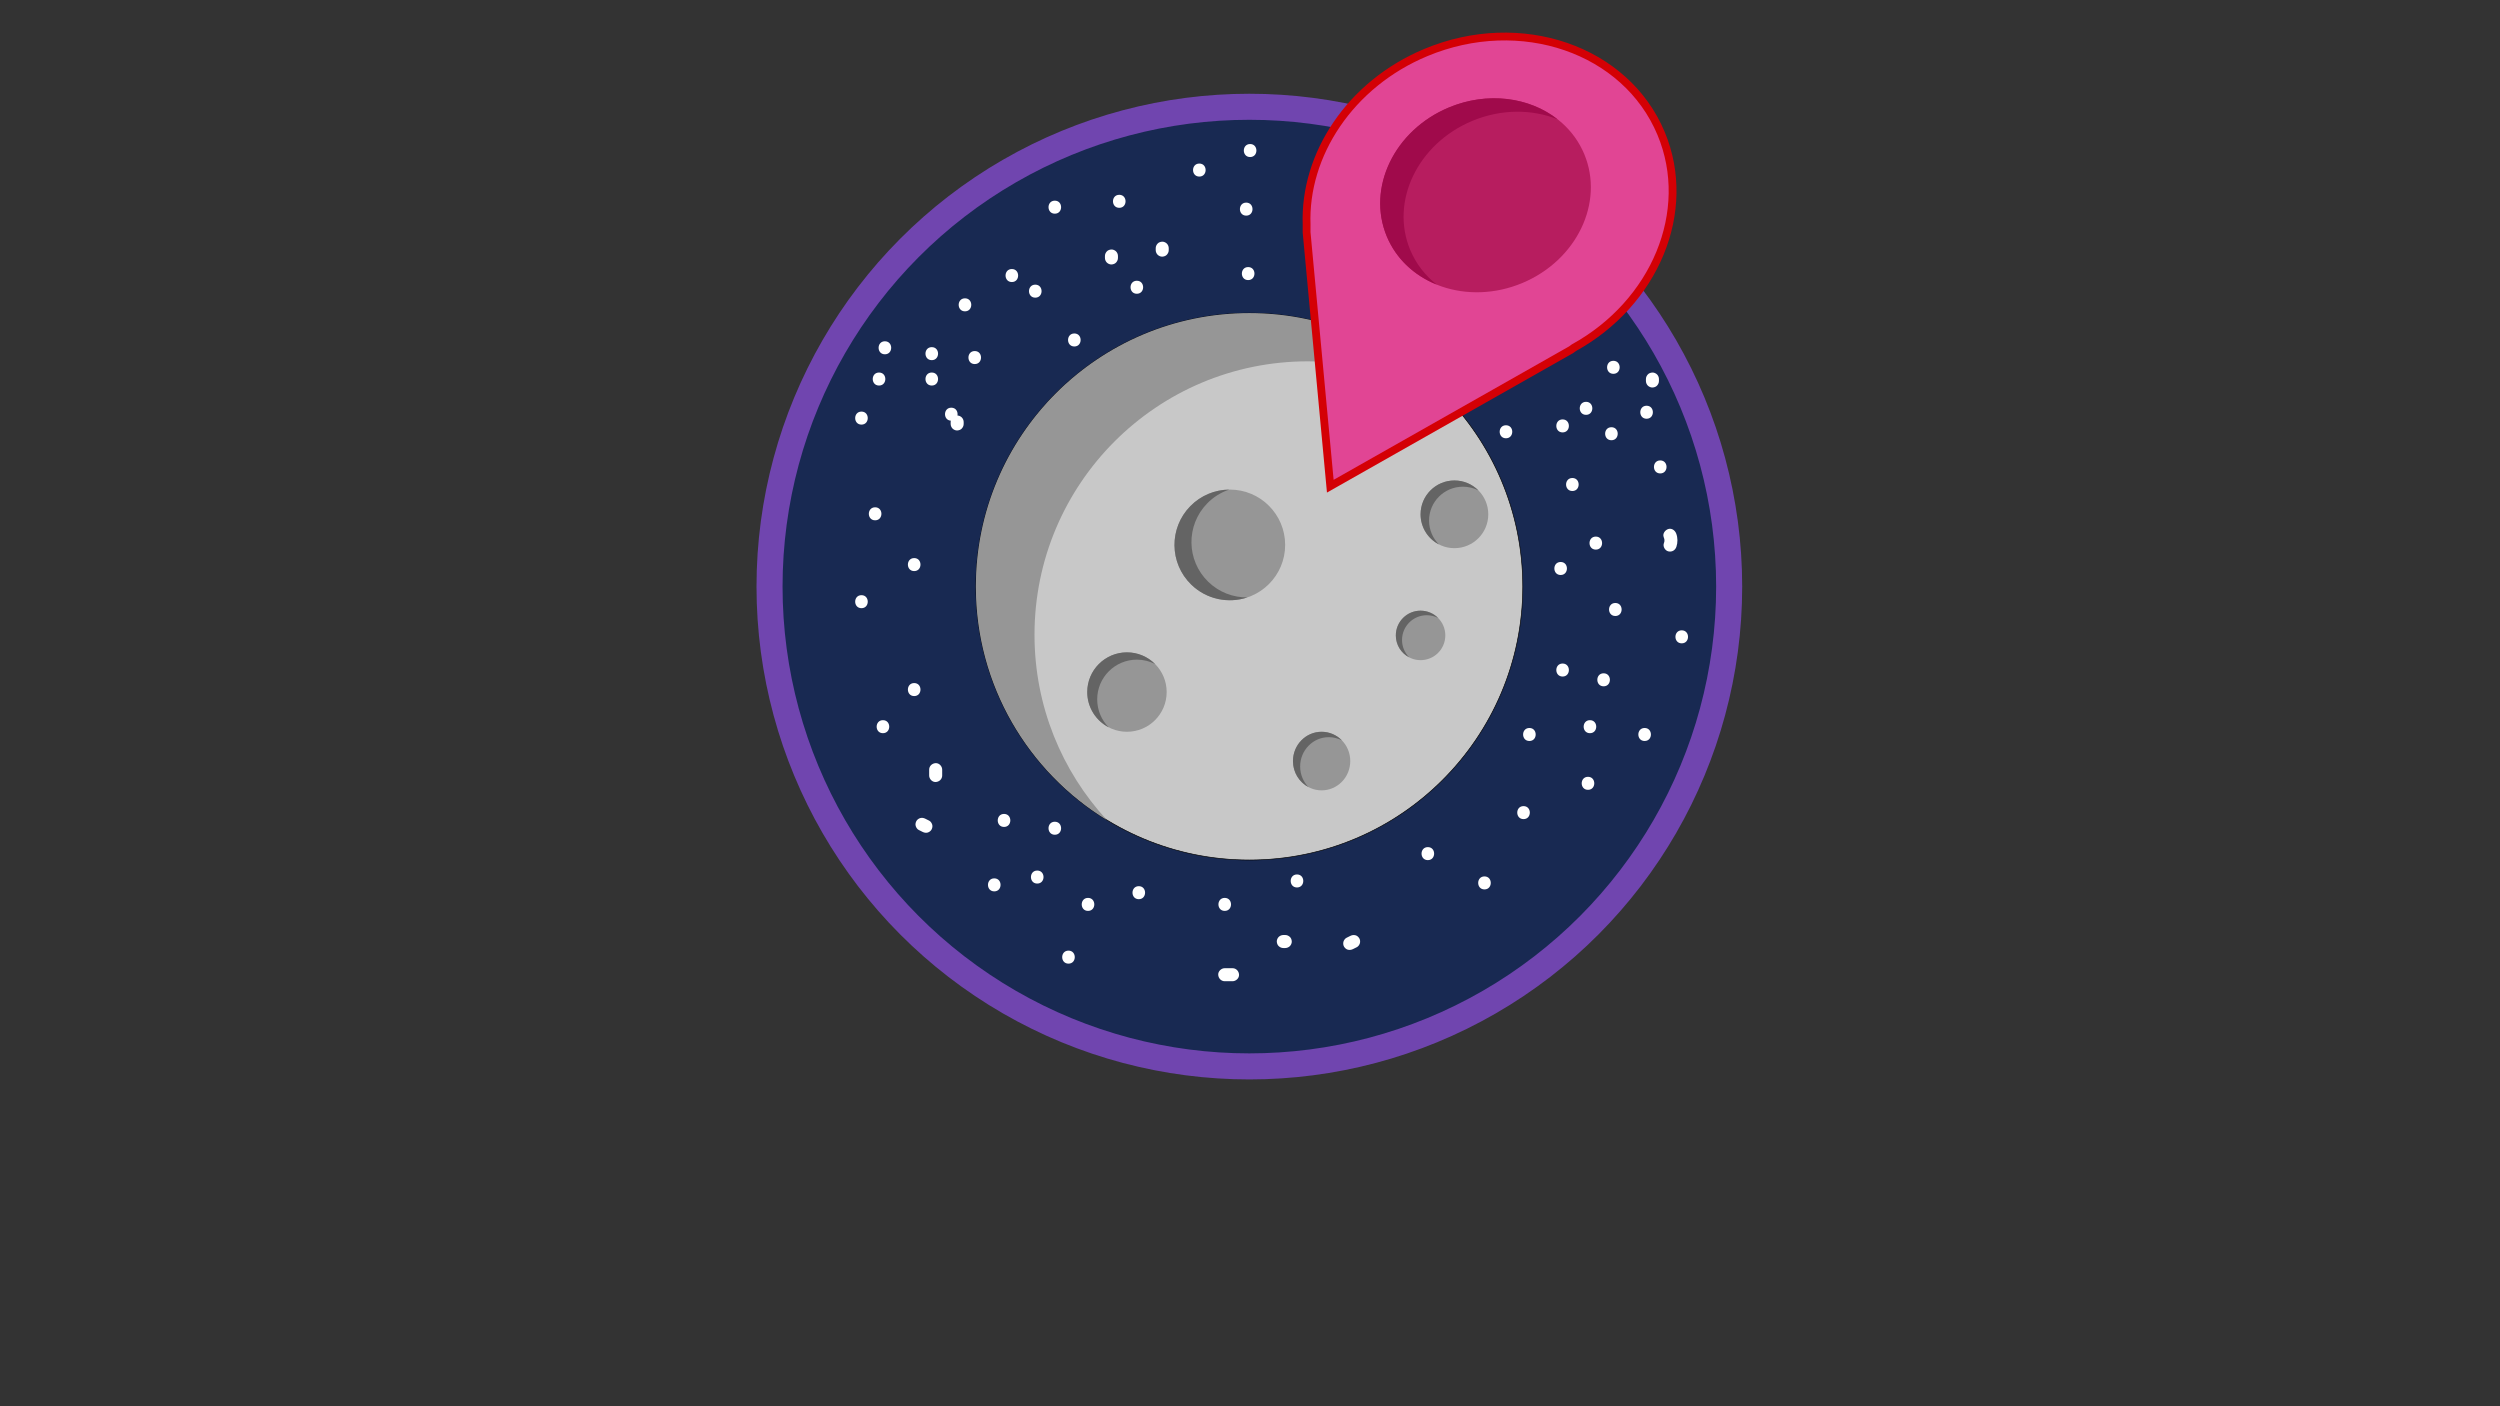 <?xml version="1.0" encoding="utf-8"?>
<!-- Generator: Adobe Illustrator 23.0.1, SVG Export Plug-In . SVG Version: 6.00 Build 0)  -->
<svg version="1.1" id="Слой_1" xmlns="http://www.w3.org/2000/svg" xmlns:xlink="http://www.w3.org/1999/xlink" x="0px" y="0px"
	 viewBox="0 0 1920 1080" style="enable-background:new 0 0 1920 1080;" xml:space="preserve">
<rect x="0" y="0" width="1920" height="1080" fill="#333333" stroke="none"/>
<style type="text/css">
	.st0{fill:#182952;stroke:#7045AF;stroke-width:20;stroke-miterlimit:10;}
	.st1{fill:#C8C8C8;stroke:#000000;stroke-width:0.5;stroke-miterlimit:10;}
	.st2{fill:#969696;}
	.st3{fill:#E14594;stroke:#D40005;stroke-width:6;stroke-miterlimit:10;}
	.st4{fill:#B71D5F;}
	.st5{fill:#A00A4B;}
	.st6{fill:#646464;}
	.st7{fill:none;stroke:#7045AF;stroke-miterlimit:10;}
	.st8{fill:#FFFFFF;}
</style>
<circle class="st0" cx="959.5" cy="450.5" r="368.5"/>
<g>
	<circle class="st1" cx="959.5" cy="450.5" r="210"/>
	<path class="st2" d="M794.5,487.5c0-115.98,94.02-210,210-210c40.12,0,77.61,11.26,109.49,30.78
		c-38.38-41.67-93.38-67.78-154.49-67.78c-115.98,0-210,94.02-210,210c0,75.86,40.23,142.32,100.51,179.22
		C815.55,592.31,794.5,542.37,794.5,487.5z"/>
</g>
<g>
	<path class="st3" d="M1275.74,102.55c-27-64.72-107.89-92.58-180.66-62.22c-58.23,24.3-93.62,78.51-91.6,132.37
		c-0.01,1.9-0.01,3.8-0.02,5.7c6.07,65,12.13,130.01,18.2,195.01c61.69-34.96,123.37-69.92,185.06-104.88
		c0.67-0.49,1.35-0.98,2.02-1.48C1270.88,232.77,1300.7,162.38,1275.74,102.55z"/>
	
		<ellipse transform="matrix(0.923 -0.385 0.385 0.923 30.234 450.822)" class="st4" cx="1140.8" cy="149.92" rx="82.13" ry="73.04"/>
	<path class="st5" d="M1083.02,191.89c-15.53-37.23,5.81-81.57,47.67-99.03c22.31-9.31,45.94-9.1,65.51-1.24
		c-21.66-17.01-53.76-21.51-83.51-9.1c-41.86,17.46-63.2,61.8-47.67,99.03c7.25,17.39,21.27,30.15,38.41,37.03
		C1094.6,211.65,1087.51,202.66,1083.02,191.89z"/>
</g>
<g>
	<circle class="st2" cx="865.5" cy="531.5" r="30.5"/>
	<path class="st6" d="M842.65,537.11c0-16.84,13.66-30.5,30.5-30.5c5.04,0,9.79,1.22,13.98,3.39c-5.52-5.55-13.17-8.99-21.63-8.99
		c-16.84,0-30.5,13.66-30.5,30.5c0,11.81,6.71,22.04,16.52,27.11C846.04,553.1,842.65,545.5,842.65,537.11z"/>
</g>
<g>
	<ellipse class="st2" cx="1015" cy="584.5" rx="22" ry="22.5"/>
	<path class="st6" d="M998.52,588.64c0-12.43,9.85-22.5,22-22.5c3.63,0,7.06,0.9,10.08,2.5c-3.98-4.1-9.5-6.63-15.6-6.63
		c-12.15,0-22,10.07-22,22.5c0,8.71,4.84,16.26,11.92,20C1000.96,600.43,998.52,594.83,998.52,588.64z"/>
</g>
<g>
	<circle class="st2" cx="1117" cy="395" r="26"/>
	<path class="st6" d="M1097.52,399.78c0-14.36,11.64-26,26-26c4.3,0,8.35,1.04,11.92,2.89c-4.71-4.74-11.23-7.67-18.44-7.67
		c-14.36,0-26,11.64-26,26c0,10.06,5.72,18.79,14.08,23.11C1100.41,413.41,1097.52,406.93,1097.52,399.78z"/>
</g>
<g>
	<circle class="st2" cx="944.5" cy="418.5" r="42.5"/>
	<path class="st6" d="M927.88,446.76c-16.81-16.38-17.17-43.28-0.79-60.1c4.9-5.03,10.74-8.59,16.97-10.66
		c-10.92,0.11-21.79,4.4-30,12.84c-16.38,16.81-16.02,43.72,0.79,60.1c11.78,11.48,28.53,14.74,43.13,9.87
		C947.14,458.93,936.25,454.92,927.88,446.76z"/>
</g>
<g>
	<circle class="st2" cx="1091" cy="488" r="19"/>
	<path class="st6" d="M1076.76,491.49c0-10.49,8.51-19,19-19c3.14,0,6.1,0.76,8.71,2.11c-3.44-3.46-8.21-5.6-13.47-5.6
		c-10.49,0-19,8.51-19,19c0,7.35,4.18,13.73,10.29,16.89C1078.88,501.46,1076.76,496.72,1076.76,491.49z"/>
</g>
<g>
	<g>
		<path class="st7" d="M831.1,147.11"/>
	</g>
</g>
<g>
	<g>
		<path class="st7" d="M793.6,196.61"/>
	</g>
</g>
<g>
	<g>
		<path class="st7" d="M832.6,162.11"/>
	</g>
</g>
<g>
	<g>
		<path class="st7" d="M853.6,144.11"/>
	</g>
</g>
<path class="st8" d="M795.1,218.61c-6.43,0-6.45,10,0,10C801.53,228.61,801.54,218.61,795.1,218.61z"/>
<path class="st8" d="M957.09,155.61c-6.43,0-6.45,10,0,10C963.53,165.61,963.54,155.61,957.09,155.61z"/>
<path class="st8" d="M873.09,215.61c-6.43,0-6.45,10,0,10C879.53,225.61,879.54,215.61,873.09,215.61z"/>
<path class="st8" d="M859.6,149.61c-6.43,0-6.45,10,0,10C866.03,159.61,866.04,149.61,859.6,149.61z"/>
<path class="st8" d="M777.1,206.61c-6.43,0-6.45,10,0,10C783.53,216.61,783.54,206.61,777.1,206.61z"/>
<path class="st8" d="M748.6,269.6c-6.43,0-6.45,10,0,10C755.04,279.6,755.05,269.6,748.6,269.6z"/>
<path class="st8" d="M738.64,320.57c-0.81-0.81-2.11-1.43-3.3-1.46c0.49-2.79-1.08-6.01-4.74-6.01c-6.3,0-6.44,9.58-0.39,9.98
	c-0.07,0.33-0.11,0.67-0.11,1.02v1.5c0,1.28,0.56,2.63,1.46,3.54c0.87,0.87,2.29,1.52,3.54,1.46c1.29-0.06,2.63-0.48,3.54-1.46
	c0.9-0.98,1.46-2.18,1.46-3.54v-1.5C740.1,322.82,739.54,321.47,738.64,320.57z"/>
<path class="st8" d="M661.61,316.1c-6.43,0-6.45,10,0,10C668.04,326.1,668.05,316.1,661.61,316.1z"/>
<path class="st8" d="M672.1,389.6c-6.43,0-6.45,10,0,10C678.54,399.6,678.55,389.6,672.1,389.6z"/>
<path class="st8" d="M702.1,428.6c-6.43,0-6.45,10,0,10C708.54,438.6,708.55,428.6,702.1,428.6z"/>
<path class="st8" d="M661.61,457.09c-6.43,0-6.45,10,0,10C668.04,467.09,668.05,457.09,661.61,457.09z"/>
<path class="st8" d="M678.1,553.09c-6.43,0-6.45,10,0,10C684.54,563.09,684.55,553.09,678.1,553.09z"/>
<path class="st8" d="M702.1,524.59c-6.43,0-6.45,10,0,10C708.54,534.59,708.55,524.59,702.1,524.59z"/>
<path class="st8" d="M718.6,586.09c-2.71,0.12-5,2.2-5,5v4.5c0,2.62,2.3,5.12,5,5c2.71-0.12,5-2.2,5-5v-4.5
	C723.6,588.47,721.3,585.97,718.6,586.09z"/>
<path class="st8" d="M715.92,633.26c-0.39-1.19-1.14-2.41-2.3-2.99c-1-0.5-2-1-3-1.5c-1.21-0.6-2.52-0.87-3.85-0.5
	c-1.16,0.32-2.42,1.22-2.99,2.3c-0.61,1.16-0.92,2.57-0.5,3.85c0.39,1.19,1.14,2.41,2.3,2.99c1,0.5,2,1,3,1.5
	c1.21,0.6,2.52,0.87,3.85,0.5c1.16-0.32,2.42-1.22,2.99-2.3C716.03,635.95,716.34,634.54,715.92,633.26z"/>
<path class="st8" d="M810.1,631.09c-6.43,0-6.45,10,0,10C816.53,641.09,816.54,631.09,810.1,631.09z"/>
<path class="st8" d="M796.6,668.58c-6.43,0-6.45,10,0,10C803.03,678.58,803.04,668.58,796.6,668.58z"/>
<path class="st8" d="M763.6,674.58c-6.43,0-6.45,10,0,10C770.03,684.58,770.05,674.58,763.6,674.58z"/>
<path class="st8" d="M771.1,625.09c-6.43,0-6.45,10,0,10C777.53,635.09,777.55,625.09,771.1,625.09z"/>
<path class="st8" d="M940.59,689.58c-6.43,0-6.45,10,0,10C947.03,699.58,947.04,689.58,940.59,689.58z"/>
<path class="st8" d="M820.6,730.08c-6.43,0-6.45,10,0,10C827.03,740.08,827.04,730.08,820.6,730.08z"/>
<path class="st8" d="M946.59,743.58h-6c-2.62,0-5.12,2.3-5,5c0.12,2.71,2.2,5,5,5h6c2.62,0,5.12-2.3,5-5
	C951.47,745.87,949.39,743.58,946.59,743.58z"/>
<path class="st8" d="M1043.9,720.56c-0.69-1.07-1.71-2.01-2.99-2.3c-1.36-0.31-2.6-0.12-3.85,0.5c-1,0.5-2,1-3,1.5
	c-1.08,0.54-1.99,1.86-2.3,2.99c-0.33,1.2-0.18,2.79,0.5,3.85c0.69,1.07,1.71,2.01,2.99,2.3c1.36,0.31,2.6,0.12,3.85-0.5
	c1-0.5,2-1,3-1.5c1.08-0.54,1.99-1.86,2.3-2.99C1044.74,723.21,1044.59,721.62,1043.9,720.56z"/>
<path class="st8" d="M1096.58,650.58c-6.43,0-6.45,10,0,10C1103.02,660.58,1103.03,650.58,1096.58,650.58z"/>
<path class="st8" d="M1170.08,619.09c-6.43,0-6.45,10,0,10C1176.51,629.09,1176.53,619.09,1170.08,619.09z"/>
<path class="st8" d="M996.09,671.58c-6.43,0-6.45,10,0,10C1002.52,681.58,1002.53,671.58,996.09,671.58z"/>
<path class="st8" d="M1140.08,673.08c-6.43,0-6.45,10,0,10C1146.52,683.08,1146.53,673.08,1140.08,673.08z"/>
<path class="st8" d="M990.62,719.55c-0.98-0.9-2.18-1.46-3.54-1.46h-1.5c-1.28,0-2.63,0.56-3.54,1.46
	c-0.87,0.87-1.52,2.29-1.46,3.54c0.06,1.29,0.48,2.63,1.46,3.54c0.98,0.9,2.18,1.46,3.54,1.46h1.5c1.28,0,2.63-0.56,3.54-1.46
	c0.87-0.87,1.52-2.29,1.46-3.54C992.03,721.79,991.61,720.45,990.62,719.55z"/>
<path class="st8" d="M835.6,689.58c-6.43,0-6.45,10,0,10C842.03,699.58,842.04,689.58,835.6,689.58z"/>
<path class="st8" d="M874.59,680.58c-6.43,0-6.45,10,0,10C881.03,690.58,881.04,680.58,874.59,680.58z"/>
<path class="st8" d="M1174.58,559.09c-6.43,0-6.45,10,0,10C1181.01,569.09,1181.02,559.09,1174.58,559.09z"/>
<path class="st8" d="M1263.08,559.09c-6.43,0-6.45,10,0,10C1269.51,569.09,1269.52,559.09,1263.08,559.09z"/>
<path class="st8" d="M1200.08,509.59c-6.43,0-6.45,10,0,10C1206.51,519.59,1206.52,509.59,1200.08,509.59z"/>
<path class="st8" d="M1291.57,484.09c-6.43,0-6.45,10,0,10C1298.01,494.09,1298.02,484.09,1291.57,484.09z"/>
<path class="st8" d="M1240.58,463.09c-6.43,0-6.45,10,0,10C1247.01,473.09,1247.02,463.09,1240.58,463.09z"/>
<path class="st8" d="M1231.58,517.09c-6.43,0-6.45,10,0,10C1238.01,527.09,1238.02,517.09,1231.58,517.09z"/>
<path class="st8" d="M1221.08,553.09c-6.43,0-6.45,10,0,10C1227.51,563.09,1227.52,553.09,1221.08,553.09z"/>
<path class="st8" d="M1219.58,596.59c-6.43,0-6.45,10,0,10C1226.01,606.59,1226.02,596.59,1219.58,596.59z"/>
<path class="st8" d="M1198.58,431.6c-6.43,0-6.45,10,0,10C1205.01,441.6,1205.02,431.6,1198.58,431.6z"/>
<path class="st8" d="M1287.34,409.79c-0.92-2.44-3.42-4.38-6.15-3.49c-2.38,0.77-4.48,3.53-3.49,6.15c0.18,0.48,0.32,0.97,0.47,1.46
	c0.04,0.19,0.06,0.31,0.08,0.39c0.01,0.19,0.03,0.37,0.03,0.56c0.01,0.26,0,0.51-0.01,0.77c-0.04,0.56-0.05,0.68-0.03,0.35
	c0.03-0.33-0.01-0.22-0.11,0.34c-0.09,0.33-0.19,0.66-0.31,0.98c-0.85,2.48,0.97,5.58,3.49,6.15c2.78,0.63,5.24-0.84,6.15-3.49
	C1288.57,416.72,1288.55,412.99,1287.34,409.79z"/>
<path class="st8" d="M1207.58,367.1c-6.43,0-6.45,10,0,10C1214.01,377.1,1214.02,367.1,1207.58,367.1z"/>
<path class="st8" d="M1275.07,353.6c-6.43,0-6.45,10,0,10C1281.51,363.6,1281.52,353.6,1275.07,353.6z"/>
<path class="st8" d="M1225.58,412.1c-6.43,0-6.45,10,0,10C1232.01,422.1,1232.02,412.1,1225.58,412.1z"/>
<path class="st8" d="M1200.08,322.1c-6.43,0-6.45,10,0,10C1206.51,332.1,1206.52,322.1,1200.08,322.1z"/>
<path class="st8" d="M1156.58,326.6c-6.43,0-6.45,10,0,10C1163.02,336.6,1163.03,326.6,1156.58,326.6z"/>
<path class="st8" d="M1237.58,328.1c-6.43,0-6.45,10,0,10C1244.01,338.1,1244.02,328.1,1237.58,328.1z"/>
<path class="st8" d="M1218.08,308.6c-6.43,0-6.45,10,0,10C1224.51,318.6,1224.52,308.6,1218.08,308.6z"/>
<path class="st8" d="M1239.08,277.1c-6.43,0-6.45,10,0,10C1245.51,287.1,1245.52,277.1,1239.08,277.1z"/>
<path class="st8" d="M1272.61,287.57c-0.87-0.87-2.29-1.52-3.54-1.46c-1.29,0.06-2.63,0.48-3.54,1.46c-0.9,0.98-1.46,2.18-1.46,3.54
	v1.5c0,1.28,0.56,2.63,1.46,3.54c0.87,0.87,2.29,1.52,3.54,1.46c1.29-0.06,2.63-0.48,3.54-1.46c0.9-0.98,1.46-2.18,1.46-3.54v-1.5
	C1274.07,289.82,1273.52,288.47,1272.61,287.57z"/>
<path class="st8" d="M1264.58,311.6c-6.43,0-6.45,10,0,10C1271.01,321.6,1271.02,311.6,1264.58,311.6z"/>
<path class="st8" d="M958.59,205.11c-6.43,0-6.45,10,0,10C965.03,215.11,965.04,205.11,958.59,205.11z"/>
<path class="st8" d="M896.13,187.07c-0.87-0.87-2.29-1.52-3.54-1.46c-1.29,0.06-2.63,0.48-3.54,1.46c-0.9,0.98-1.46,2.18-1.46,3.54
	v1.5c0,1.28,0.56,2.63,1.46,3.54c0.87,0.87,2.29,1.52,3.54,1.46c1.29-0.06,2.63-0.48,3.54-1.46c0.9-0.98,1.46-2.18,1.46-3.54v-1.5
	C897.59,189.33,897.04,187.98,896.13,187.07z"/>
<path class="st8" d="M921.09,125.61c-6.43,0-6.45,10,0,10C927.53,135.61,927.54,125.61,921.09,125.61z"/>
<path class="st8" d="M960.09,110.61c-6.43,0-6.45,10,0,10C966.52,120.61,966.54,110.61,960.09,110.61z"/>
<path class="st8" d="M810.1,154.11c-6.43,0-6.45,10,0,10C816.53,164.11,816.54,154.11,810.1,154.11z"/>
<path class="st8" d="M857.13,193.07c-0.87-0.87-2.29-1.52-3.54-1.46c-1.29,0.06-2.63,0.48-3.54,1.46c-0.9,0.98-1.46,2.18-1.46,3.54
	v1.5c0,1.28,0.56,2.63,1.46,3.54c0.87,0.87,2.29,1.52,3.54,1.46c1.29-0.06,2.63-0.48,3.54-1.46c0.9-0.98,1.46-2.18,1.46-3.54v-1.5
	C858.6,195.33,858.04,193.98,857.13,193.07z"/>
<path class="st8" d="M825.1,256.1c-6.43,0-6.45,10,0,10C831.53,266.1,831.54,256.1,825.1,256.1z"/>
<path class="st8" d="M741.1,229.11c-6.43,0-6.45,10,0,10C747.54,239.11,747.55,229.11,741.1,229.11z"/>
<path class="st8" d="M679.6,262.1c-6.43,0-6.45,10,0,10C686.04,272.1,686.05,262.1,679.6,262.1z"/>
<path class="st8" d="M675.1,286.1c-6.43,0-6.45,10,0,10C681.54,296.1,681.55,286.1,675.1,286.1z"/>
<path class="st8" d="M715.6,286.1c-6.43,0-6.45,10,0,10C722.04,296.1,722.05,286.1,715.6,286.1z"/>
<path class="st8" d="M715.6,266.6c-6.43,0-6.45,10,0,10C722.04,276.6,722.05,266.6,715.6,266.6z"/>
</svg>
